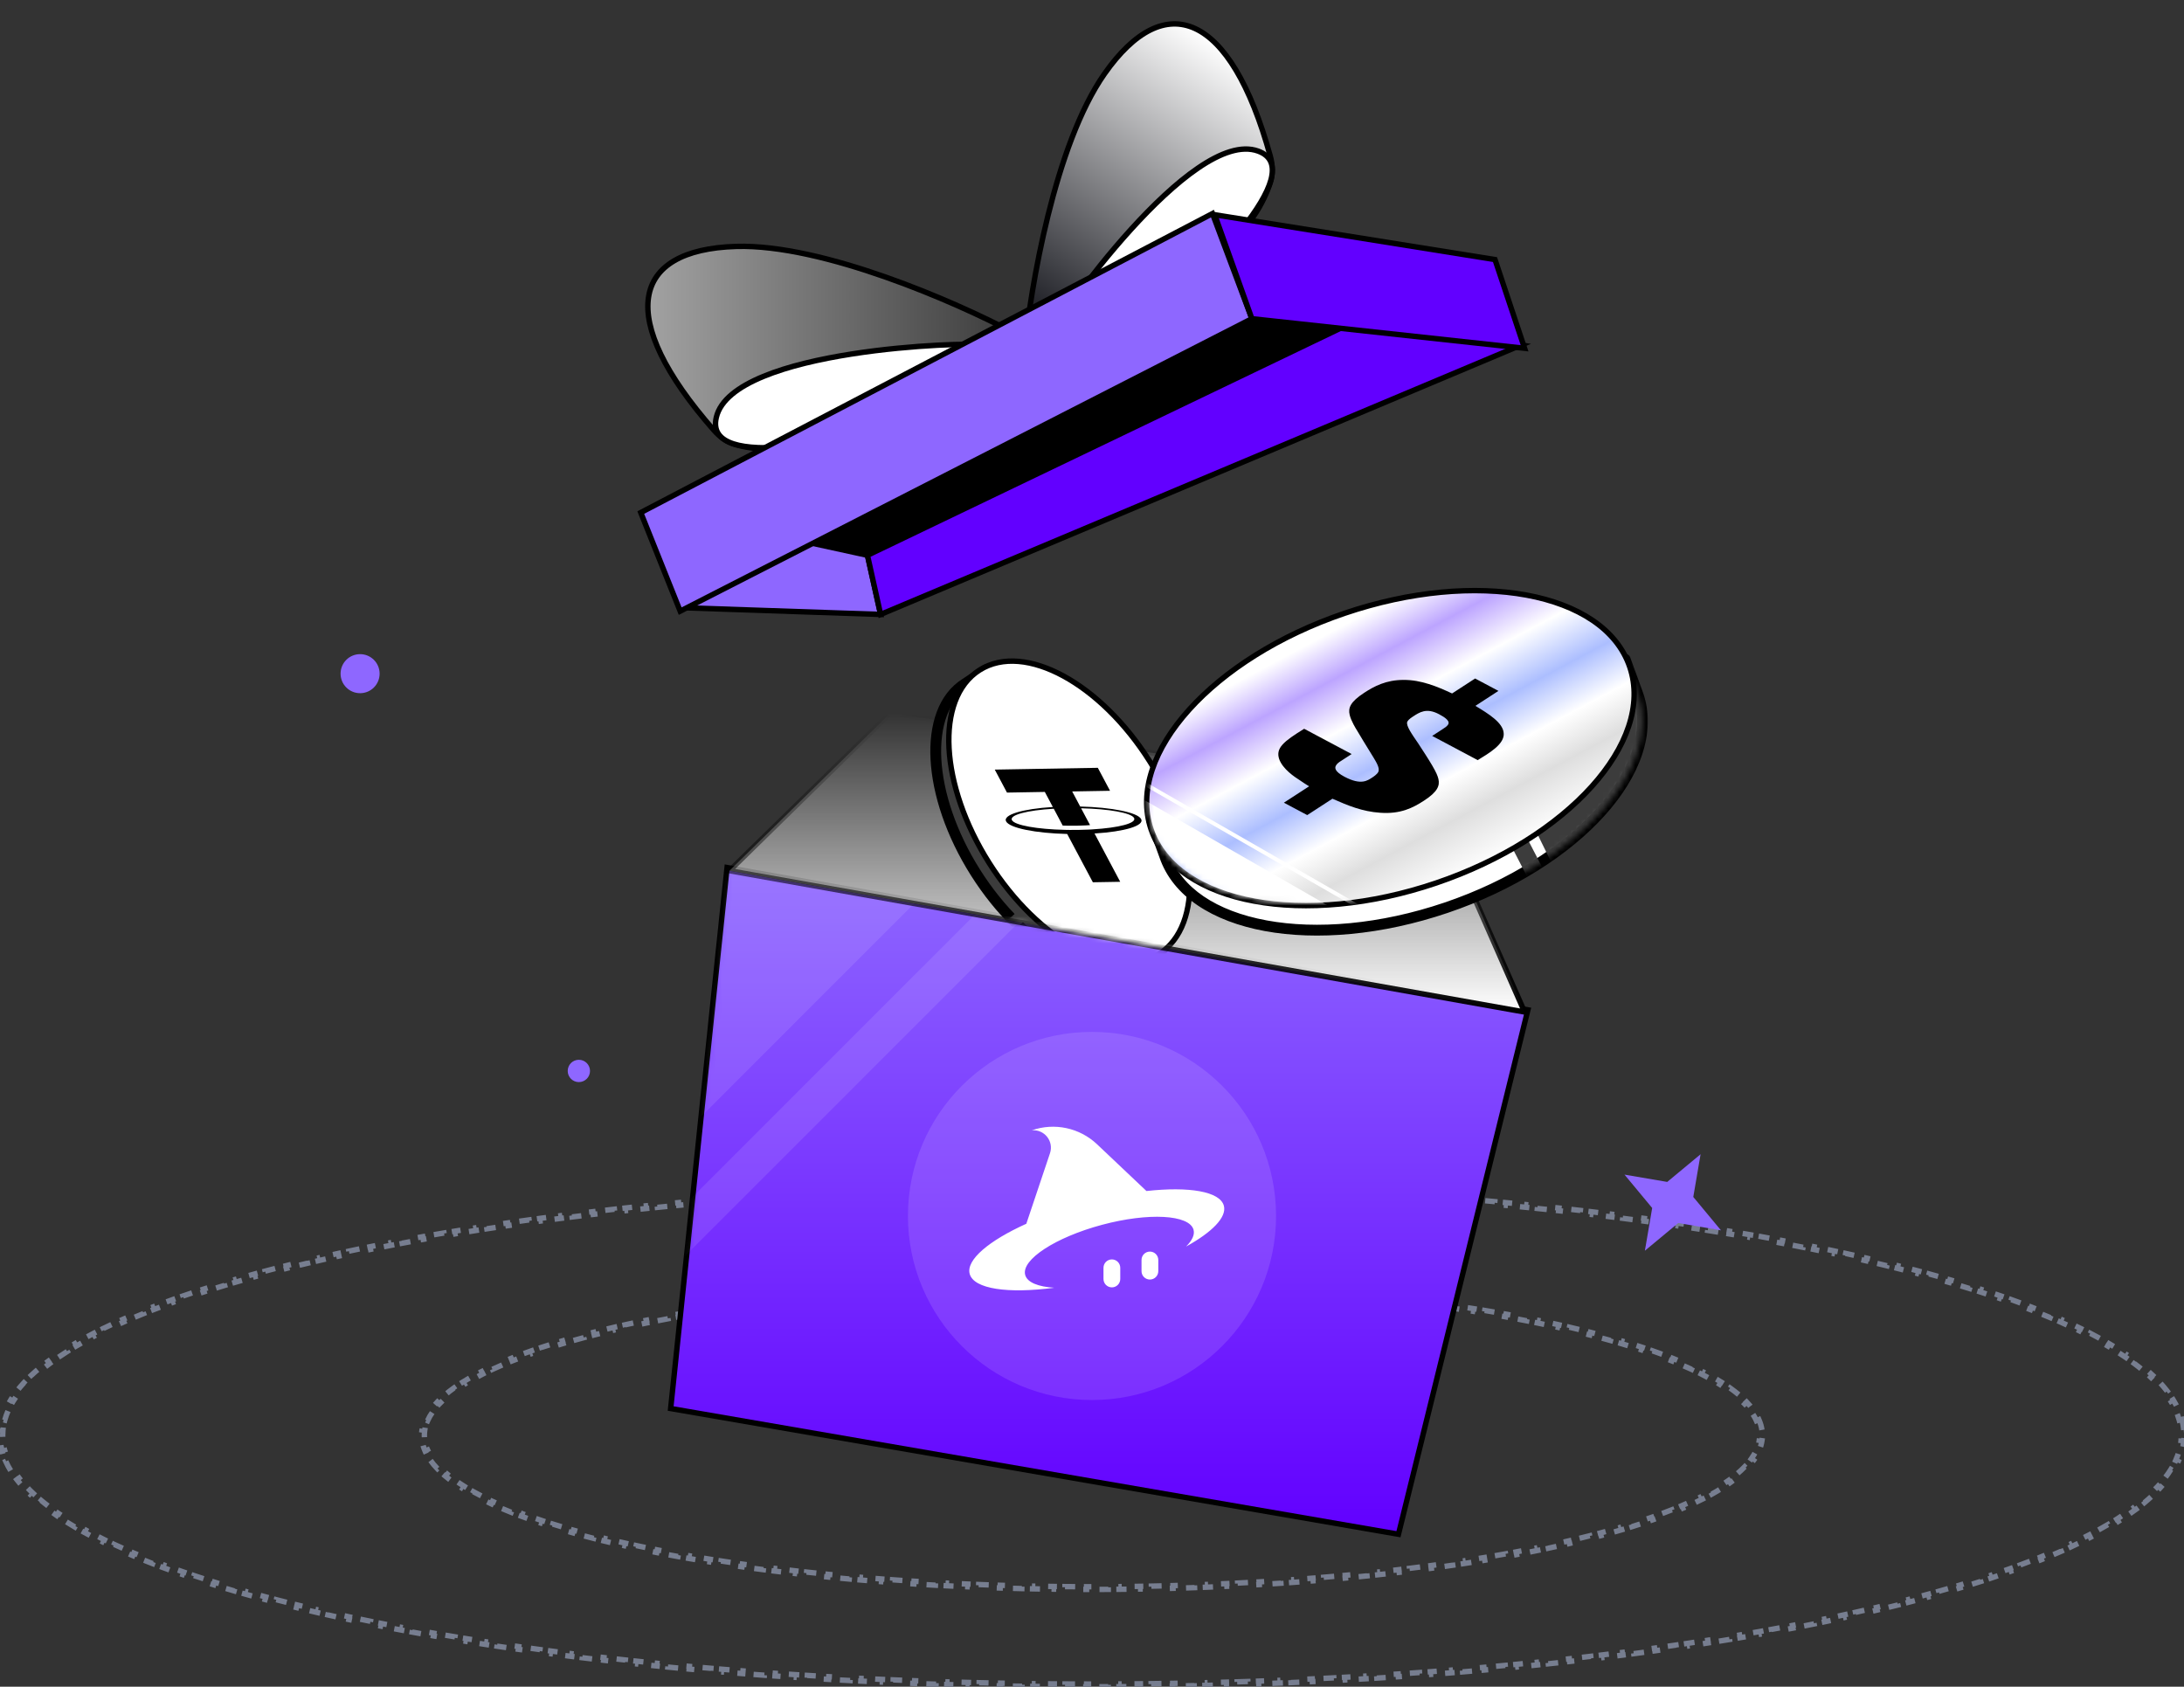 <svg width="404" height="312" viewBox="0 0 404 312" fill="none" xmlns="http://www.w3.org/2000/svg">
<rect x="0" y="0" width="404" height="312" fill="#333333" stroke="none"/>
<path d="M403.602 262.557C403.777 263.204 403.896 263.854 403.955 264.508L403.457 264.553C403.486 264.868 403.5 265.184 403.5 265.5C403.5 265.816 403.486 266.132 403.457 266.447L403.955 266.492C403.895 267.146 403.777 267.796 403.602 268.443L403.119 268.312C402.956 268.916 402.739 269.518 402.47 270.119L402.926 270.323C402.665 270.908 402.356 271.489 402.001 272.067L401.575 271.805C401.251 272.334 400.886 272.86 400.481 273.385L400.876 273.691C400.481 274.203 400.049 274.713 399.581 275.219L399.214 274.88C398.787 275.342 398.329 275.802 397.841 276.26L398.183 276.625C397.715 277.063 397.22 277.499 396.699 277.933L396.379 277.548C395.883 277.961 395.361 278.372 394.815 278.781L395.115 279.181C394.605 279.563 394.075 279.943 393.523 280.32L393.241 279.908C392.701 280.278 392.142 280.645 391.562 281.011L391.829 281.434C391.29 281.774 390.735 282.112 390.163 282.448L389.91 282.017C389.345 282.349 388.764 282.68 388.166 283.008L388.407 283.446C387.844 283.755 387.268 284.063 386.677 284.369L386.447 283.925C385.868 284.225 385.275 284.523 384.668 284.82L384.888 285.269C384.303 285.556 383.706 285.84 383.096 286.123L382.885 285.67C382.299 285.942 381.7 286.214 381.091 286.483L381.293 286.94C380.685 287.209 380.066 287.477 379.436 287.742L379.241 287.282C378.652 287.531 378.052 287.778 377.443 288.024L377.63 288.488C377.019 288.735 376.398 288.98 375.767 289.225L375.587 288.758C374.976 288.995 374.357 289.23 373.729 289.463L373.904 289.932C373.295 290.158 372.678 290.383 372.053 290.607L371.884 290.137C371.261 290.36 370.63 290.582 369.99 290.802L370.153 291.275C369.536 291.488 368.912 291.7 368.28 291.91L368.122 291.436C367.505 291.641 366.88 291.846 366.248 292.049L366.401 292.525C365.768 292.729 365.128 292.931 364.481 293.133L364.332 292.655C363.71 292.849 363.081 293.041 362.446 293.232L362.591 293.711C361.965 293.9 361.333 294.087 360.696 294.273L360.556 293.793C359.919 293.979 359.277 294.163 358.628 294.347L358.765 294.828C358.132 295.007 357.494 295.185 356.85 295.361L356.718 294.879C356.09 295.051 355.457 295.223 354.819 295.393L354.947 295.876C354.308 296.047 353.663 296.216 353.013 296.384L352.887 295.9C352.245 296.067 351.598 296.232 350.946 296.396L351.068 296.881C350.437 297.039 349.802 297.197 349.162 297.354L349.043 296.868C348.404 297.024 347.761 297.18 347.113 297.334L347.228 297.82C346.579 297.975 345.925 298.128 345.267 298.281L345.154 297.794C344.518 297.941 343.878 298.087 343.234 298.233L343.344 298.72C342.705 298.864 342.061 299.008 341.414 299.15L341.307 298.661C340.66 298.803 340.009 298.944 339.355 299.084L339.459 299.573C338.808 299.713 338.153 299.851 337.494 299.988L337.392 299.499C336.755 299.631 336.114 299.763 335.47 299.894L335.57 300.384C334.925 300.515 334.276 300.645 333.624 300.774L333.527 300.284C332.875 300.413 332.22 300.541 331.561 300.668L331.656 301.159C331.006 301.284 330.353 301.408 329.696 301.532L329.604 301.04C328.962 301.161 328.317 301.281 327.669 301.4L327.759 301.891C327.11 302.01 326.458 302.129 325.803 302.246L325.715 301.754C325.06 301.871 324.402 301.987 323.741 302.102L323.827 302.595C323.177 302.708 322.523 302.82 321.867 302.932L321.783 302.439C321.138 302.549 320.49 302.657 319.839 302.765L319.921 303.259C319.27 303.367 318.616 303.474 317.958 303.58L317.879 303.086C317.222 303.192 316.563 303.298 315.9 303.402L315.978 303.896C315.325 303.999 314.67 304.101 314.011 304.202L313.935 303.708C313.288 303.807 312.639 303.906 311.987 304.004L312.061 304.498C311.408 304.596 310.753 304.693 310.095 304.789L310.022 304.294C309.365 304.39 308.705 304.486 308.043 304.58L308.113 305.075C307.456 305.168 306.797 305.261 306.135 305.353L306.066 304.858C305.418 304.948 304.767 305.037 304.114 305.125L304.181 305.621C303.528 305.709 302.872 305.796 302.214 305.883L302.149 305.388C301.491 305.474 300.832 305.56 300.169 305.645L300.233 306.141C299.571 306.226 298.906 306.31 298.239 306.393L298.177 305.897C297.529 305.978 296.878 306.059 296.225 306.138L296.285 306.634C295.632 306.714 294.976 306.793 294.319 306.871L294.26 306.374C293.603 306.452 292.943 306.529 292.282 306.605L292.339 307.102C291.678 307.178 291.014 307.254 290.348 307.328L290.292 306.832C289.637 306.905 288.979 306.978 288.32 307.05L288.375 307.547C287.721 307.618 287.066 307.688 286.409 307.758L286.357 307.261C285.7 307.33 285.042 307.399 284.381 307.467L284.433 307.965C283.772 308.033 283.109 308.1 282.445 308.166L282.395 307.669C281.732 307.735 281.068 307.801 280.402 307.865L280.45 308.363C279.797 308.426 279.143 308.489 278.487 308.551L278.44 308.053C277.784 308.115 277.127 308.176 276.468 308.236L276.513 308.734C275.854 308.794 275.193 308.854 274.53 308.913L274.486 308.415C273.823 308.473 273.159 308.531 272.493 308.588L272.536 309.086C271.876 309.143 271.215 309.199 270.552 309.254L270.511 308.756C269.856 308.81 269.2 308.864 268.542 308.916L268.582 309.415C267.924 309.468 267.264 309.52 266.603 309.571L266.564 309.073C265.903 309.124 265.241 309.175 264.577 309.224L264.614 309.723C263.95 309.773 263.284 309.822 262.617 309.87L262.581 309.371C261.924 309.419 261.265 309.466 260.605 309.512L260.64 310.01C259.983 310.056 259.324 310.101 258.665 310.146L258.631 309.647C257.972 309.691 257.311 309.734 256.649 309.777L256.682 310.276C256.019 310.319 255.355 310.361 254.69 310.402L254.659 309.903C253.994 309.944 253.328 309.985 252.661 310.025L252.69 310.524C252.034 310.563 251.375 310.601 250.716 310.639L250.688 310.14C250.03 310.177 249.371 310.214 248.711 310.25L248.738 310.749C248.077 310.785 247.415 310.82 246.752 310.855L246.726 310.356C246.063 310.39 245.399 310.424 244.734 310.457L244.759 310.956C244.093 310.989 243.427 311.021 242.758 311.053L242.735 310.554C242.078 310.585 241.421 310.615 240.762 310.644L240.784 311.144C240.125 311.173 239.465 311.202 238.804 311.23L238.783 310.73C238.122 310.758 237.46 310.786 236.797 310.812L236.817 311.312C236.153 311.338 235.489 311.364 234.823 311.389L234.804 310.89C234.139 310.915 233.472 310.939 232.805 310.962L232.822 311.462C232.165 311.485 231.506 311.508 230.846 311.529L230.83 311.03C230.17 311.051 229.51 311.072 228.849 311.093L228.864 311.592C228.203 311.613 227.54 311.632 226.877 311.651L226.863 311.151C226.199 311.17 225.535 311.188 224.87 311.205L224.883 311.705C224.217 311.722 223.551 311.739 222.883 311.755L222.872 311.255C222.213 311.27 221.553 311.285 220.893 311.299L220.903 311.799C220.244 311.813 219.583 311.827 218.921 311.839L218.912 311.339C218.25 311.352 217.588 311.364 216.925 311.375L216.934 311.875C216.27 311.886 215.606 311.896 214.941 311.906L214.933 311.406C214.268 311.416 213.603 311.425 212.936 311.433L212.942 311.933C212.282 311.941 211.62 311.948 210.958 311.955L210.953 311.455C210.293 311.462 209.633 311.468 208.972 311.473L208.976 311.973C208.314 311.978 207.652 311.982 206.988 311.986L206.986 311.486C206.323 311.49 205.659 311.493 204.995 311.495L204.997 311.995C204.332 311.997 203.666 311.999 203 311.999L202.999 311.499C202.666 311.5 202.333 311.5 202 311.5C201.667 311.5 201.333 311.5 201 311.499L201 311.999C200.334 311.999 199.668 311.997 199.003 311.995L199.005 311.495C198.341 311.493 197.677 311.49 197.014 311.486L197.011 311.986C196.348 311.982 195.686 311.978 195.024 311.973L195.028 311.473C194.367 311.468 193.707 311.462 193.047 311.455L193.042 311.955C192.38 311.948 191.718 311.941 191.058 311.933L191.064 311.433C190.397 311.425 189.731 311.416 189.067 311.406L189.059 311.906C188.394 311.896 187.73 311.886 187.066 311.875L187.075 311.375C186.412 311.364 185.75 311.352 185.088 311.339L185.079 311.839C184.417 311.827 183.756 311.813 183.097 311.799L183.107 311.299C182.447 311.285 181.787 311.27 181.128 311.255L181.117 311.755C180.449 311.739 179.782 311.722 179.117 311.705L179.13 311.205C178.465 311.188 177.801 311.17 177.137 311.151L177.123 311.651C176.46 311.632 175.797 311.613 175.136 311.592L175.151 311.093C174.49 311.072 173.829 311.051 173.17 311.03L173.154 311.529C172.494 311.508 171.835 311.485 171.177 311.462L171.195 310.962C170.528 310.939 169.861 310.915 169.196 310.89L169.177 311.389C168.511 311.364 167.847 311.338 167.183 311.312L167.203 310.812C166.54 310.786 165.878 310.758 165.217 310.73L165.196 311.23C164.535 311.202 163.875 311.173 163.216 311.144L163.238 310.644C162.579 310.615 161.922 310.585 161.265 310.554L161.241 311.053C160.573 311.021 159.907 310.989 159.241 310.956L159.266 310.457C158.6 310.424 157.937 310.39 157.274 310.356L157.248 310.855C156.585 310.82 155.923 310.785 155.262 310.749L155.289 310.25C154.629 310.214 153.97 310.177 153.312 310.14L153.284 310.639C152.624 310.601 151.966 310.563 151.309 310.524L151.339 310.025C150.672 309.985 150.006 309.944 149.341 309.903L149.31 310.402C148.645 310.361 147.981 310.319 147.318 310.276L147.351 309.777C146.689 309.734 146.028 309.691 145.369 309.647L145.335 310.146C144.675 310.101 144.017 310.056 143.36 310.01L143.395 309.512C142.735 309.466 142.076 309.419 141.419 309.371L141.383 309.87C140.716 309.822 140.05 309.773 139.385 309.723L139.423 309.224C138.759 309.174 138.097 309.124 137.436 309.073L137.397 309.571C136.736 309.52 136.076 309.468 135.418 309.415L135.458 308.916C134.8 308.864 134.144 308.81 133.489 308.756L133.448 309.254C132.785 309.199 132.124 309.143 131.464 309.086L131.507 308.588C130.841 308.531 130.177 308.473 129.514 308.415L129.47 308.913C128.807 308.854 128.146 308.794 127.487 308.734L127.532 308.236C126.873 308.176 126.216 308.115 125.56 308.053L125.513 308.551C124.857 308.489 124.203 308.426 123.55 308.363L123.598 307.865C122.932 307.801 122.268 307.735 121.605 307.669L121.555 308.166C120.891 308.1 120.228 308.033 119.567 307.965L119.619 307.467C118.958 307.399 118.3 307.33 117.643 307.261L117.591 307.758C116.934 307.688 116.279 307.618 115.625 307.547L115.68 307.05C115.02 306.978 114.363 306.905 113.708 306.832L113.652 307.328C112.986 307.254 112.322 307.178 111.66 307.102L111.718 306.605C111.056 306.529 110.397 306.452 109.74 306.374L109.681 306.871C109.023 306.793 108.368 306.714 107.714 306.634L107.775 306.138C107.122 306.059 106.471 305.978 105.822 305.897L105.76 306.393C105.094 306.31 104.429 306.226 103.767 306.141L103.83 305.645C103.168 305.56 102.508 305.474 101.851 305.387L101.786 305.883C101.128 305.796 100.472 305.709 99.819 305.621L99.885 305.125C99.233 305.037 98.582 304.948 97.934 304.858L97.865 305.353C97.203 305.261 96.544 305.168 95.887 305.075L95.957 304.58C95.295 304.486 94.635 304.39 93.978 304.294L93.905 304.789C93.247 304.693 92.592 304.596 91.939 304.498L92.013 304.004C91.361 303.906 90.712 303.807 90.065 303.708L89.989 304.202C89.33 304.101 88.674 303.999 88.022 303.896L88.099 303.402C87.437 303.298 86.778 303.192 86.121 303.086L86.041 303.58C85.384 303.474 84.73 303.367 84.079 303.259L84.16 302.765C83.51 302.657 82.862 302.549 82.217 302.439L82.133 302.932C81.477 302.82 80.823 302.708 80.173 302.595L80.259 302.102C79.598 301.987 78.94 301.871 78.285 301.754L78.197 302.246C77.542 302.129 76.889 302.01 76.24 301.891L76.331 301.4C75.683 301.281 75.038 301.161 74.396 301.04L74.303 301.532C73.647 301.408 72.994 301.284 72.344 301.159L72.439 300.668C71.78 300.541 71.125 300.413 70.473 300.284L70.376 300.774C69.724 300.645 69.075 300.515 68.43 300.384L68.53 299.894C67.885 299.763 67.245 299.631 66.608 299.499L66.506 299.988C65.847 299.851 65.192 299.713 64.54 299.573L64.645 299.084C63.99 298.944 63.34 298.803 62.693 298.661L62.586 299.15C61.939 299.008 61.295 298.864 60.656 298.72L60.766 298.233C60.122 298.087 59.482 297.941 58.846 297.794L58.733 298.281C58.075 298.128 57.421 297.975 56.772 297.82L56.887 297.334C56.239 297.18 55.596 297.024 54.957 296.868L54.838 297.354C54.198 297.197 53.562 297.039 52.932 296.881L53.054 296.396C52.402 296.232 51.755 296.067 51.113 295.9L50.987 296.384C50.337 296.216 49.692 296.047 49.053 295.876L49.181 295.393C48.543 295.223 47.91 295.051 47.282 294.879L47.15 295.361C46.506 295.185 45.868 295.007 45.235 294.828L45.371 294.347C44.723 294.163 44.081 293.979 43.444 293.793L43.304 294.273C42.666 294.087 42.035 293.9 41.409 293.711L41.553 293.232C40.919 293.041 40.29 292.849 39.668 292.655L39.519 293.133C38.872 292.931 38.232 292.729 37.599 292.525L37.752 292.049C37.12 291.846 36.495 291.641 35.878 291.436L35.72 291.91C35.088 291.7 34.464 291.488 33.846 291.275L34.01 290.802C33.37 290.582 32.739 290.36 32.115 290.137L31.947 290.607C31.322 290.383 30.705 290.158 30.096 289.932L30.27 289.463C29.642 289.23 29.023 288.995 28.413 288.758L28.233 289.225C27.602 288.98 26.981 288.735 26.37 288.488L26.557 288.024C25.948 287.778 25.348 287.531 24.759 287.282L24.564 287.742C23.934 287.477 23.315 287.209 22.707 286.94L22.909 286.483C22.299 286.213 21.701 285.942 21.114 285.67L20.904 286.123C20.294 285.84 19.697 285.556 19.112 285.269L19.331 284.82C18.725 284.523 18.132 284.225 17.553 283.925L17.323 284.369C16.732 284.063 16.156 283.755 15.593 283.446L15.834 283.008C15.236 282.679 14.655 282.349 14.09 282.017L13.837 282.448C13.265 282.112 12.709 281.774 12.171 281.434L12.438 281.011C11.858 280.645 11.299 280.277 10.759 279.908L10.476 280.32C9.925 279.943 9.395 279.563 8.885 279.181L9.185 278.781C8.638 278.372 8.117 277.961 7.621 277.548L7.301 277.933C6.78 277.499 6.285 277.063 5.817 276.624L6.159 276.26C5.671 275.802 5.213 275.342 4.786 274.88L4.419 275.219C3.951 274.713 3.519 274.203 3.124 273.691L3.519 273.385C3.114 272.86 2.749 272.333 2.425 271.805L1.999 272.067C1.644 271.489 1.335 270.908 1.073 270.323L1.53 270.119C1.261 269.518 1.044 268.916 0.881 268.312L0.398 268.443C0.223 267.796 0.104 267.146 0.045 266.492L0.543 266.447C0.514 266.132 0.5 265.816 0.5 265.5C0.5 265.184 0.514 264.868 0.543 264.553L0.045 264.508C0.105 263.854 0.223 263.204 0.398 262.557L0.881 262.688C1.044 262.084 1.261 261.482 1.53 260.881L1.074 260.677C1.335 260.092 1.644 259.511 1.999 258.933L2.425 259.195C2.749 258.666 3.114 258.14 3.519 257.615L3.124 257.309C3.519 256.797 3.951 256.287 4.419 255.781L4.786 256.12C5.213 255.658 5.671 255.198 6.159 254.74L5.817 254.375C6.285 253.937 6.78 253.501 7.301 253.067L7.621 253.452C8.117 253.039 8.639 252.628 9.185 252.219L8.885 251.819C9.395 251.437 9.925 251.057 10.476 250.68L10.759 251.092C11.299 250.723 11.858 250.355 12.438 249.989L12.171 249.566C12.71 249.226 13.265 248.888 13.837 248.552L14.09 248.983C14.655 248.651 15.236 248.32 15.834 247.992L15.593 247.554C16.156 247.245 16.732 246.937 17.323 246.631L17.553 247.075C18.132 246.775 18.725 246.477 19.332 246.18L19.112 245.731C19.697 245.444 20.294 245.16 20.904 244.877L21.115 245.33C21.701 245.058 22.3 244.786 22.909 244.517L22.707 244.06C23.315 243.791 23.934 243.523 24.564 243.258L24.759 243.718C25.348 243.469 25.948 243.222 26.557 242.976L26.37 242.512C26.981 242.265 27.602 242.02 28.233 241.775L28.413 242.242C29.023 242.005 29.643 241.77 30.27 241.537L30.096 241.068C30.705 240.842 31.322 240.617 31.947 240.393L32.116 240.863C32.739 240.64 33.37 240.418 34.01 240.198L33.847 239.725C34.464 239.512 35.088 239.3 35.72 239.09L35.878 239.564C36.495 239.359 37.12 239.154 37.752 238.951L37.599 238.475C38.232 238.271 38.872 238.069 39.519 237.867L39.668 238.345C40.29 238.151 40.919 237.959 41.554 237.768L41.409 237.289C42.035 237.1 42.667 236.913 43.304 236.727L43.444 237.207C44.081 237.021 44.723 236.837 45.371 236.653L45.235 236.172C45.868 235.993 46.506 235.815 47.15 235.639L47.282 236.121C47.91 235.949 48.543 235.777 49.181 235.607L49.053 235.124C49.692 234.953 50.337 234.784 50.987 234.616L51.113 235.1C51.755 234.933 52.402 234.768 53.054 234.604L52.932 234.119C53.563 233.961 54.198 233.803 54.838 233.646L54.957 234.132C55.596 233.976 56.239 233.82 56.887 233.666L56.772 233.18C57.421 233.025 58.075 232.872 58.733 232.719L58.846 233.206C59.482 233.059 60.122 232.913 60.766 232.767L60.656 232.28C61.295 232.136 61.939 231.992 62.586 231.85L62.693 232.339C63.34 232.197 63.99 232.056 64.645 231.916L64.541 231.427C65.192 231.287 65.847 231.149 66.506 231.012L66.608 231.501C67.245 231.369 67.886 231.237 68.53 231.106L68.43 230.616C69.075 230.485 69.724 230.355 70.376 230.226L70.474 230.716C71.125 230.587 71.78 230.459 72.439 230.332L72.344 229.841C72.994 229.716 73.647 229.592 74.304 229.468L74.396 229.96C75.038 229.839 75.683 229.719 76.331 229.6L76.241 229.109C76.89 228.99 77.542 228.871 78.197 228.754L78.285 229.246C78.94 229.129 79.598 229.013 80.259 228.898L80.173 228.405C80.823 228.292 81.477 228.18 82.133 228.068L82.217 228.561C82.862 228.451 83.51 228.343 84.16 228.235L84.079 227.741C84.73 227.633 85.384 227.526 86.042 227.42L86.121 227.914C86.778 227.808 87.437 227.702 88.1 227.598L88.022 227.104C88.675 227.001 89.33 226.899 89.989 226.798L90.065 227.292C90.712 227.193 91.361 227.094 92.013 226.996L91.939 226.502C92.592 226.404 93.247 226.307 93.905 226.211L93.978 226.706C94.635 226.61 95.295 226.514 95.957 226.42L95.887 225.925C96.544 225.832 97.204 225.739 97.865 225.647L97.934 226.142C98.582 226.052 99.233 225.963 99.886 225.875L99.819 225.379C100.472 225.291 101.128 225.204 101.786 225.117L101.851 225.612C102.509 225.526 103.168 225.44 103.831 225.355L103.767 224.859C104.429 224.774 105.094 224.69 105.761 224.607L105.823 225.103C106.471 225.022 107.122 224.941 107.775 224.862L107.715 224.366C108.368 224.286 109.024 224.207 109.681 224.129L109.74 224.626C110.397 224.548 111.057 224.471 111.718 224.395L111.661 223.898C112.322 223.822 112.986 223.746 113.652 223.672L113.708 224.168C114.363 224.095 115.021 224.022 115.68 223.95L115.625 223.453C116.279 223.382 116.934 223.312 117.591 223.242L117.643 223.739C118.3 223.67 118.958 223.601 119.619 223.533L119.567 223.035C120.228 222.967 120.891 222.9 121.555 222.834L121.605 223.331C122.268 223.265 122.932 223.199 123.598 223.135L123.55 222.637C124.203 222.574 124.857 222.511 125.513 222.449L125.56 222.947C126.216 222.885 126.873 222.824 127.532 222.764L127.487 222.266C128.146 222.206 128.807 222.146 129.47 222.087L129.514 222.585C130.177 222.527 130.841 222.469 131.507 222.412L131.464 221.914C132.124 221.857 132.785 221.801 133.448 221.746L133.489 222.244C134.144 222.19 134.8 222.136 135.458 222.084L135.418 221.585C136.076 221.532 136.736 221.48 137.397 221.429L137.436 221.927C138.097 221.876 138.759 221.825 139.423 221.776L139.386 221.277C140.05 221.227 140.716 221.178 141.383 221.13L141.419 221.629C142.076 221.581 142.735 221.534 143.395 221.488L143.36 220.99C144.017 220.944 144.676 220.899 145.335 220.854L145.369 221.353C146.028 221.309 146.689 221.266 147.351 221.223L147.318 220.724C147.981 220.681 148.645 220.639 149.31 220.598L149.341 221.097C150.006 221.056 150.672 221.015 151.339 220.975L151.31 220.476C151.966 220.437 152.625 220.399 153.284 220.361L153.312 220.86C153.97 220.823 154.629 220.786 155.289 220.75L155.262 220.251C155.923 220.215 156.585 220.18 157.248 220.145L157.274 220.644C157.937 220.61 158.601 220.576 159.266 220.543L159.241 220.044C159.907 220.011 160.573 219.979 161.241 219.947L161.265 220.446C161.922 220.415 162.579 220.385 163.238 220.356L163.216 219.856C163.875 219.827 164.535 219.798 165.196 219.77L165.217 220.27C165.878 220.242 166.54 220.214 167.203 220.188L167.183 219.688C167.847 219.662 168.511 219.636 169.177 219.611L169.196 220.11C169.861 220.085 170.528 220.061 171.195 220.038L171.178 219.538C171.835 219.515 172.494 219.492 173.154 219.471L173.17 219.97C173.83 219.949 174.49 219.928 175.151 219.907L175.136 219.408C175.797 219.387 176.46 219.368 177.123 219.349L177.137 219.849C177.801 219.83 178.465 219.812 179.13 219.795L179.117 219.295C179.783 219.278 180.449 219.261 181.117 219.245L181.128 219.745C181.787 219.73 182.447 219.715 183.107 219.701L183.097 219.201C183.756 219.187 184.417 219.173 185.079 219.161L185.088 219.661C185.75 219.648 186.412 219.636 187.075 219.625L187.066 219.125C187.73 219.114 188.394 219.104 189.059 219.094L189.067 219.594C189.732 219.584 190.397 219.575 191.064 219.567L191.058 219.067C191.718 219.059 192.38 219.052 193.042 219.045L193.047 219.545C193.707 219.538 194.367 219.532 195.028 219.527L195.024 219.027C195.686 219.022 196.348 219.018 197.012 219.014L197.014 219.514C197.677 219.51 198.341 219.507 199.005 219.505L199.003 219.005C199.668 219.003 200.334 219.001 201 219.001L201.001 219.501C201.334 219.5 201.667 219.5 202 219.5C202.333 219.5 202.667 219.5 203 219.501L203 219.001C203.666 219.001 204.332 219.003 204.997 219.005L204.995 219.505C205.659 219.507 206.323 219.51 206.986 219.514L206.989 219.014C207.652 219.018 208.314 219.022 208.976 219.027L208.972 219.527C209.633 219.532 210.293 219.538 210.953 219.545L210.958 219.045C211.62 219.052 212.282 219.059 212.942 219.067L212.936 219.567C213.603 219.575 214.269 219.584 214.933 219.594L214.941 219.094C215.606 219.104 216.27 219.114 216.934 219.125L216.925 219.625C217.588 219.636 218.25 219.648 218.912 219.661L218.921 219.161C219.583 219.173 220.244 219.187 220.904 219.201L220.893 219.701C221.553 219.715 222.213 219.73 222.872 219.745L222.883 219.245C223.551 219.261 224.218 219.278 224.883 219.295L224.87 219.795C225.535 219.812 226.199 219.83 226.863 219.849L226.877 219.349C227.54 219.368 228.203 219.387 228.864 219.408L228.849 219.907C229.51 219.928 230.171 219.949 230.83 219.97L230.846 219.471C231.506 219.492 232.165 219.515 232.823 219.538L232.805 220.038C233.472 220.061 234.139 220.085 234.804 220.11L234.823 219.611C235.489 219.636 236.153 219.662 236.817 219.688L236.797 220.188C237.46 220.214 238.122 220.242 238.783 220.27L238.804 219.77C239.465 219.798 240.125 219.827 240.784 219.856L240.762 220.356C241.421 220.385 242.078 220.415 242.735 220.446L242.759 219.947C243.427 219.979 244.093 220.011 244.759 220.044L244.734 220.543C245.4 220.576 246.063 220.61 246.726 220.644L246.752 220.145C247.415 220.18 248.077 220.215 248.738 220.251L248.711 220.75C249.371 220.786 250.03 220.823 250.688 220.86L250.716 220.361C251.376 220.399 252.034 220.437 252.691 220.476L252.661 220.975C253.328 221.015 253.994 221.056 254.659 221.097L254.69 220.598C255.355 220.639 256.019 220.681 256.682 220.724L256.649 221.223C257.311 221.266 257.972 221.309 258.631 221.353L258.665 220.854C259.325 220.899 259.983 220.944 260.64 220.99L260.605 221.488C261.265 221.534 261.924 221.581 262.581 221.629L262.617 221.13C263.284 221.178 263.95 221.227 264.615 221.277L264.577 221.776C265.241 221.826 265.903 221.876 266.564 221.927L266.603 221.429C267.264 221.48 267.924 221.532 268.582 221.585L268.542 222.084C269.2 222.136 269.856 222.19 270.511 222.244L270.552 221.746C271.215 221.801 271.876 221.857 272.536 221.914L272.493 222.412C273.159 222.469 273.823 222.527 274.486 222.585L274.53 222.087C275.193 222.146 275.854 222.206 276.513 222.266L276.468 222.764C277.127 222.824 277.784 222.885 278.44 222.947L278.487 222.449C279.143 222.511 279.797 222.574 280.45 222.637L280.402 223.135C281.068 223.199 281.732 223.265 282.395 223.331L282.445 222.834C283.109 222.9 283.772 222.967 284.433 223.035L284.382 223.533C285.042 223.601 285.7 223.67 286.357 223.739L286.409 223.242C287.066 223.312 287.721 223.382 288.375 223.453L288.32 223.95C288.98 224.022 289.637 224.095 290.292 224.168L290.348 223.672C291.014 223.746 291.678 223.822 292.34 223.898L292.282 224.395C292.944 224.471 293.603 224.548 294.26 224.626L294.319 224.129C294.977 224.207 295.632 224.286 296.286 224.366L296.225 224.862C296.878 224.941 297.529 225.022 298.178 225.103L298.24 224.607C298.906 224.69 299.571 224.774 300.233 224.859L300.17 225.355C300.832 225.44 301.492 225.526 302.149 225.613L302.214 225.117C302.872 225.204 303.528 225.291 304.182 225.379L304.115 225.875C304.767 225.963 305.418 226.052 306.066 226.142L306.135 225.647C306.797 225.739 307.456 225.832 308.113 225.925L308.043 226.42C308.705 226.514 309.365 226.61 310.023 226.706L310.095 226.211C310.753 226.307 311.408 226.404 312.061 226.502L311.987 226.996C312.639 227.094 313.289 227.193 313.935 227.292L314.011 226.798C314.67 226.899 315.326 227.001 315.978 227.104L315.901 227.598C316.563 227.702 317.222 227.808 317.879 227.914L317.959 227.42C318.616 227.526 319.27 227.633 319.921 227.741L319.84 228.235C320.49 228.343 321.138 228.451 321.783 228.561L321.867 228.068C322.523 228.18 323.177 228.292 323.827 228.405L323.741 228.898C324.402 229.013 325.06 229.129 325.715 229.246L325.803 228.754C326.458 228.871 327.111 228.99 327.759 229.109L327.669 229.6C328.318 229.719 328.962 229.839 329.604 229.96L329.697 229.468C330.353 229.592 331.006 229.716 331.656 229.841L331.561 230.332C332.22 230.459 332.875 230.587 333.527 230.716L333.624 230.226C334.276 230.355 334.925 230.485 335.57 230.616L335.47 231.106C336.115 231.237 336.755 231.369 337.392 231.501L337.494 231.012C338.153 231.149 338.808 231.287 339.459 231.427L339.355 231.916C340.01 232.056 340.66 232.197 341.307 232.339L341.414 231.85C342.061 231.992 342.705 232.136 343.344 232.28L343.234 232.767C343.878 232.913 344.518 233.059 345.154 233.206L345.267 232.719C345.925 232.872 346.579 233.025 347.228 233.18L347.113 233.666C347.761 233.82 348.405 233.976 349.043 234.132L349.162 233.646C349.802 233.803 350.438 233.961 351.068 234.119L350.946 234.604C351.598 234.768 352.245 234.933 352.887 235.1L353.013 234.616C353.663 234.784 354.308 234.953 354.947 235.124L354.819 235.607C355.457 235.777 356.09 235.949 356.718 236.121L356.85 235.639C357.494 235.815 358.132 235.993 358.765 236.172L358.629 236.653C359.277 236.837 359.919 237.021 360.556 237.207L360.696 236.727C361.333 236.913 361.965 237.1 362.591 237.289L362.446 237.768C363.081 237.959 363.71 238.151 364.332 238.345L364.481 237.867C365.128 238.069 365.768 238.271 366.401 238.475L366.248 238.951C366.88 239.154 367.505 239.359 368.122 239.564L368.28 239.09C368.912 239.3 369.536 239.512 370.154 239.725L369.99 240.198C370.63 240.418 371.261 240.64 371.884 240.863L372.053 240.393C372.678 240.617 373.295 240.842 373.904 241.068L373.73 241.537C374.357 241.77 374.977 242.005 375.587 242.242L375.767 241.775C376.398 242.02 377.019 242.265 377.63 242.512L377.443 242.976C378.052 243.222 378.652 243.469 379.242 243.718L379.436 243.258C380.066 243.523 380.685 243.791 381.293 244.06L381.091 244.517C381.7 244.787 382.299 245.058 382.885 245.33L383.096 244.877C383.706 245.16 384.303 245.444 384.888 245.731L384.669 246.18C385.275 246.477 385.868 246.775 386.447 247.075L386.677 246.631C387.268 246.937 387.844 247.245 388.407 247.554L388.166 247.992C388.764 248.321 389.345 248.651 389.91 248.983L390.163 248.552C390.735 248.888 391.291 249.226 391.829 249.566L391.562 249.989C392.142 250.355 392.702 250.723 393.241 251.092L393.524 250.68C394.075 251.057 394.605 251.437 395.115 251.819L394.815 252.219C395.362 252.628 395.883 253.039 396.379 253.452L396.699 253.067C397.22 253.501 397.715 253.937 398.183 254.376L397.841 254.74C398.329 255.198 398.787 255.658 399.214 256.12L399.581 255.781C400.049 256.287 400.481 256.797 400.876 257.309L400.481 257.615C400.886 258.14 401.251 258.667 401.575 259.195L402.001 258.933C402.356 259.511 402.665 260.092 402.927 260.677L402.47 260.881C402.739 261.482 402.956 262.084 403.119 262.688L403.602 262.557Z" stroke="#777E90" stroke-dasharray="2 2"/>
<path d="M325.361 262.589C325.641 263.222 325.83 263.861 325.926 264.505L325.431 264.579C325.477 264.885 325.5 265.192 325.5 265.5C325.5 265.808 325.477 266.115 325.431 266.421L325.926 266.495C325.83 267.139 325.641 267.778 325.361 268.411L324.904 268.209C324.664 268.753 324.351 269.297 323.965 269.84L324.372 270.13C324.006 270.644 323.581 271.154 323.097 271.659L322.736 271.313C322.311 271.757 321.837 272.199 321.315 272.638L321.637 273.02C321.148 273.432 320.62 273.841 320.054 274.245L319.763 273.838C319.247 274.206 318.698 274.572 318.116 274.934L318.381 275.359C317.837 275.698 317.266 276.034 316.669 276.366L316.425 275.929C315.87 276.239 315.29 276.546 314.688 276.85L314.913 277.296C314.332 277.589 313.731 277.88 313.108 278.168L312.898 277.714C312.309 277.986 311.702 278.256 311.075 278.524L311.272 278.984C310.678 279.237 310.068 279.489 309.442 279.738L309.257 279.273C308.65 279.515 308.028 279.754 307.391 279.991L307.565 280.459C306.954 280.687 306.33 280.912 305.692 281.135L305.527 280.663C304.912 280.878 304.285 281.091 303.645 281.302L303.802 281.777C303.177 281.983 302.54 282.187 301.891 282.389L301.742 281.912C301.122 282.106 300.49 282.297 299.848 282.487L299.99 282.967C299.356 283.155 298.711 283.34 298.057 283.524L297.921 283.043C297.295 283.219 296.659 283.394 296.015 283.566L296.144 284.049C295.504 284.221 294.855 284.39 294.198 284.558L294.074 284.074C293.442 284.235 292.802 284.395 292.154 284.553L292.272 285.039C291.629 285.196 290.978 285.351 290.32 285.505L290.206 285.018C289.568 285.167 288.923 285.314 288.27 285.459L288.379 285.947C287.735 286.091 287.083 286.234 286.425 286.374L286.32 285.885C285.676 286.023 285.025 286.159 284.367 286.294L284.467 286.784C283.823 286.916 283.172 287.047 282.515 287.176L282.418 286.685C281.767 286.813 281.109 286.939 280.446 287.064L280.539 287.556C279.894 287.677 279.245 287.797 278.59 287.915L278.501 287.423C277.847 287.541 277.187 287.658 276.523 287.773L276.608 288.266C275.96 288.378 275.308 288.489 274.65 288.599L274.568 288.106C273.916 288.214 273.259 288.321 272.598 288.427L272.677 288.92C272.021 289.025 271.361 289.129 270.696 289.23L270.62 288.736C269.97 288.836 269.317 288.934 268.658 289.031L268.731 289.525C268.072 289.622 267.408 289.718 266.741 289.812L266.671 289.317C266.019 289.409 265.364 289.499 264.704 289.588L264.771 290.084C264.115 290.172 263.455 290.26 262.792 290.346L262.727 289.85C262.067 289.935 261.404 290.02 260.736 290.102L260.798 290.599C260.145 290.68 259.488 290.759 258.828 290.838L258.769 290.341C258.11 290.419 257.447 290.496 256.781 290.572L256.838 291.069C256.179 291.143 255.516 291.217 254.85 291.289L254.797 290.792C254.141 290.863 253.482 290.933 252.82 291.002L252.871 291.499C252.208 291.568 251.543 291.635 250.874 291.701L250.825 291.203C250.167 291.268 249.507 291.332 248.844 291.394L248.891 291.892C248.232 291.954 247.57 292.014 246.905 292.074L246.86 291.576C246.196 291.635 245.53 291.693 244.86 291.75L244.902 292.248C244.245 292.304 243.584 292.358 242.921 292.412L242.881 291.913C242.221 291.966 241.558 292.018 240.893 292.069L240.931 292.567C240.265 292.618 239.596 292.667 238.925 292.715L238.89 292.216C238.233 292.263 237.573 292.309 236.911 292.354L236.945 292.853C236.283 292.897 235.618 292.941 234.951 292.983L234.92 292.484C234.254 292.526 233.586 292.567 232.916 292.606L232.945 293.105C232.287 293.144 231.626 293.182 230.963 293.218L230.935 292.719C230.273 292.756 229.609 292.791 228.942 292.825L228.968 293.324C228.301 293.358 227.632 293.391 226.961 293.422L226.937 292.923C226.278 292.954 225.618 292.984 224.955 293.012L224.976 293.512C224.313 293.54 223.648 293.568 222.98 293.594L222.961 293.094C222.294 293.12 221.626 293.145 220.956 293.169L220.974 293.668C220.313 293.692 219.651 293.714 218.987 293.735L218.971 293.235C218.308 293.256 217.643 293.276 216.977 293.294L216.991 293.794C216.324 293.812 215.655 293.83 214.985 293.846L214.973 293.346C214.312 293.362 213.649 293.376 212.984 293.39L212.994 293.89C212.331 293.903 211.666 293.915 210.999 293.926L210.991 293.426C210.325 293.437 209.658 293.447 208.989 293.455L208.995 293.955C208.332 293.964 207.667 293.971 207.001 293.977L206.996 293.477C206.333 293.483 205.669 293.488 205.003 293.492L205.006 293.992C204.34 293.995 203.673 293.998 203.004 293.999L203.003 293.499C202.669 293.5 202.335 293.5 202 293.5C201.665 293.5 201.331 293.5 200.997 293.499L200.996 293.999C200.327 293.998 199.66 293.995 198.994 293.992L198.996 293.492C198.331 293.488 197.667 293.483 197.004 293.477L196.999 293.977C196.333 293.971 195.668 293.964 195.005 293.955L195.011 293.455C194.342 293.447 193.675 293.437 193.009 293.426L193.001 293.926C192.334 293.915 191.669 293.903 191.005 293.89L191.016 293.39C190.351 293.376 189.688 293.362 189.027 293.346L189.015 293.846C188.345 293.83 187.676 293.812 187.009 293.794L187.023 293.294C186.357 293.276 185.692 293.256 185.029 293.235L185.013 293.735C184.349 293.714 183.687 293.692 183.026 293.668L183.044 293.169C182.374 293.145 181.705 293.12 181.039 293.094L181.019 293.594C180.352 293.568 179.687 293.54 179.024 293.512L179.045 293.012C178.382 292.984 177.721 292.954 177.062 292.923L177.039 293.422C176.368 293.391 175.699 293.358 175.032 293.324L175.058 292.825C174.391 292.791 173.727 292.756 173.065 292.719L173.037 293.218C172.374 293.182 171.713 293.144 171.055 293.105L171.084 292.606C170.414 292.567 169.746 292.526 169.08 292.484L169.049 292.983C168.382 292.941 167.717 292.897 167.055 292.853L167.089 292.354C166.427 292.309 165.767 292.263 165.11 292.216L165.075 292.715C164.404 292.667 163.735 292.618 163.069 292.567L163.107 292.069C162.442 292.018 161.779 291.966 161.119 291.913L161.079 292.412C160.416 292.358 159.755 292.304 159.098 292.248L159.14 291.75C158.47 291.693 157.804 291.635 157.14 291.576L157.095 292.074C156.43 292.014 155.768 291.954 155.109 291.892L155.156 291.394C154.493 291.332 153.833 291.268 153.175 291.203L153.126 291.701C152.457 291.635 151.792 291.568 151.129 291.499L151.18 291.002C150.518 290.933 149.859 290.863 149.203 290.792L149.15 291.289C148.484 291.217 147.821 291.143 147.162 291.069L147.219 290.572C146.553 290.496 145.89 290.419 145.231 290.341L145.172 290.838C144.512 290.759 143.855 290.68 143.202 290.599L143.264 290.102C142.596 290.02 141.933 289.935 141.273 289.85L141.209 290.346C140.545 290.26 139.885 290.173 139.229 290.084L139.296 289.588C138.636 289.499 137.981 289.409 137.329 289.317L137.259 289.812C136.592 289.718 135.928 289.622 135.269 289.525L135.342 289.031C134.684 288.934 134.03 288.836 133.38 288.736L133.304 289.23C132.639 289.129 131.979 289.025 131.323 288.92L131.402 288.427C130.741 288.321 130.084 288.214 129.432 288.106L129.35 288.599C128.692 288.489 128.04 288.378 127.392 288.266L127.477 287.773C126.813 287.658 126.153 287.541 125.499 287.423L125.41 287.915C124.755 287.797 124.106 287.677 123.461 287.556L123.554 287.064C122.891 286.939 122.233 286.813 121.582 286.685L121.485 287.176C120.828 287.047 120.177 286.916 119.532 286.784L119.633 286.294C118.975 286.159 118.324 286.023 117.68 285.885L117.575 286.374C116.917 286.234 116.265 286.091 115.621 285.947L115.73 285.459C115.077 285.314 114.432 285.167 113.794 285.018L113.68 285.505C113.022 285.351 112.371 285.196 111.728 285.039L111.846 284.553C111.198 284.395 110.558 284.235 109.926 284.074L109.802 284.558C109.145 284.39 108.496 284.221 107.856 284.049L107.985 283.566C107.341 283.394 106.705 283.219 106.079 283.043L105.943 283.524C105.289 283.34 104.644 283.155 104.01 282.967L104.152 282.487C103.51 282.297 102.878 282.106 102.258 281.912L102.109 282.389C101.46 282.187 100.823 281.983 100.198 281.777L100.355 281.302C99.715 281.091 99.088 280.878 98.473 280.663L98.308 281.135C97.67 280.912 97.046 280.687 96.435 280.459L96.609 279.991C95.972 279.754 95.35 279.515 94.743 279.273L94.558 279.738C93.932 279.489 93.322 279.237 92.728 278.984L92.925 278.524C92.298 278.256 91.691 277.986 91.102 277.714L90.892 278.168C90.269 277.88 89.668 277.589 89.087 277.296L89.312 276.85C88.71 276.546 88.13 276.239 87.575 275.929L87.331 276.366C86.734 276.033 86.163 275.698 85.619 275.359L85.884 274.934C85.302 274.572 84.753 274.206 84.237 273.838L83.946 274.245C83.38 273.84 82.852 273.432 82.363 273.02L82.685 272.638C82.163 272.199 81.689 271.757 81.264 271.313L80.903 271.659C80.419 271.154 79.993 270.644 79.628 270.13L80.035 269.84C79.649 269.297 79.336 268.753 79.096 268.209L78.639 268.411C78.359 267.778 78.17 267.139 78.074 266.495L78.569 266.421C78.523 266.115 78.5 265.808 78.5 265.5C78.5 265.192 78.523 264.885 78.569 264.579L78.074 264.505C78.17 263.861 78.359 263.222 78.639 262.589L79.096 262.791C79.336 262.247 79.649 261.703 80.035 261.16L79.628 260.87C79.993 260.356 80.419 259.846 80.903 259.341L81.264 259.687C81.689 259.243 82.163 258.801 82.685 258.362L82.363 257.98C82.852 257.568 83.38 257.159 83.946 256.755L84.237 257.162C84.753 256.794 85.302 256.428 85.884 256.066L85.619 255.641C86.163 255.302 86.734 254.966 87.331 254.634L87.575 255.071C88.13 254.761 88.71 254.454 89.312 254.15L89.087 253.704C89.668 253.411 90.269 253.12 90.892 252.832L91.102 253.286C91.691 253.014 92.298 252.744 92.925 252.476L92.728 252.016C93.322 251.763 93.932 251.511 94.558 251.262L94.743 251.727C95.35 251.485 95.972 251.246 96.609 251.009L96.435 250.541C97.046 250.313 97.67 250.088 98.308 249.865L98.473 250.337C99.088 250.122 99.715 249.909 100.355 249.698L100.198 249.223C100.823 249.017 101.46 248.813 102.109 248.611L102.258 249.088C102.878 248.894 103.51 248.703 104.152 248.513L104.01 248.033C104.644 247.845 105.289 247.66 105.943 247.476L106.079 247.957C106.705 247.781 107.341 247.606 107.985 247.434L107.856 246.951C108.496 246.779 109.145 246.61 109.802 246.442L109.926 246.926C110.558 246.765 111.198 246.605 111.846 246.447L111.728 245.961C112.371 245.804 113.022 245.649 113.68 245.495L113.794 245.982C114.432 245.833 115.077 245.686 115.73 245.541L115.621 245.053C116.265 244.909 116.917 244.766 117.575 244.626L117.68 245.115C118.324 244.977 118.975 244.841 119.633 244.706L119.532 244.216C120.177 244.084 120.828 243.953 121.485 243.824L121.582 244.315C122.233 244.187 122.891 244.061 123.554 243.936L123.461 243.444C124.106 243.323 124.755 243.203 125.41 243.085L125.499 243.577C126.153 243.459 126.813 243.342 127.477 243.227L127.392 242.734C128.04 242.622 128.692 242.511 129.35 242.401L129.432 242.894C130.084 242.786 130.741 242.679 131.402 242.573L131.323 242.08C131.979 241.975 132.639 241.871 133.304 241.77L133.38 242.264C134.03 242.164 134.683 242.066 135.342 241.969L135.269 241.475C135.928 241.378 136.592 241.282 137.259 241.188L137.329 241.683C137.981 241.591 138.636 241.501 139.296 241.412L139.229 240.916C139.885 240.828 140.545 240.74 141.208 240.654L141.273 241.15C141.933 241.065 142.596 240.98 143.264 240.898L143.202 240.401C143.855 240.32 144.512 240.241 145.172 240.162L145.231 240.659C145.89 240.581 146.553 240.504 147.219 240.428L147.162 239.931C147.821 239.857 148.484 239.783 149.15 239.711L149.203 240.208C149.859 240.137 150.518 240.067 151.18 239.998L151.129 239.501C151.792 239.432 152.457 239.365 153.126 239.299L153.175 239.797C153.833 239.732 154.493 239.668 155.156 239.606L155.109 239.108C155.768 239.046 156.43 238.986 157.095 238.926L157.14 239.424C157.804 239.365 158.47 239.307 159.14 239.25L159.098 238.752C159.755 238.696 160.416 238.642 161.079 238.588L161.119 239.087C161.779 239.034 162.442 238.982 163.107 238.931L163.069 238.433C163.735 238.382 164.404 238.333 165.075 238.285L165.11 238.784C165.767 238.737 166.427 238.691 167.089 238.646L167.055 238.147C167.717 238.103 168.382 238.059 169.049 238.017L169.08 238.516C169.746 238.474 170.414 238.433 171.084 238.394L171.055 237.895C171.713 237.856 172.374 237.818 173.037 237.782L173.065 238.281C173.727 238.244 174.391 238.209 175.058 238.175L175.032 237.676C175.699 237.642 176.368 237.609 177.039 237.578L177.063 238.077C177.722 238.046 178.382 238.016 179.045 237.988L179.024 237.488C179.687 237.46 180.352 237.432 181.02 237.406L181.039 237.906C181.706 237.88 182.374 237.855 183.044 237.831L183.026 237.332C183.687 237.308 184.349 237.286 185.013 237.265L185.029 237.765C185.692 237.744 186.357 237.724 187.023 237.706L187.009 237.206C187.676 237.188 188.345 237.17 189.015 237.154L189.027 237.654C189.688 237.638 190.351 237.624 191.016 237.61L191.006 237.11C191.669 237.097 192.334 237.085 193.001 237.074L193.009 237.574C193.675 237.563 194.342 237.553 195.011 237.545L195.005 237.045C195.668 237.036 196.333 237.029 196.999 237.023L197.004 237.523C197.667 237.517 198.331 237.512 198.997 237.508L198.994 237.008C199.66 237.005 200.327 237.002 200.996 237.001L200.997 237.501C201.331 237.5 201.665 237.5 202 237.5C202.335 237.5 202.669 237.5 203.003 237.501L203.004 237.001C203.673 237.002 204.34 237.005 205.006 237.008L205.004 237.508C205.669 237.512 206.333 237.517 206.996 237.523L207.001 237.023C207.667 237.029 208.332 237.036 208.995 237.045L208.989 237.545C209.658 237.553 210.325 237.563 210.991 237.574L210.999 237.074C211.666 237.085 212.331 237.097 212.995 237.11L212.984 237.61C213.649 237.624 214.312 237.638 214.973 237.654L214.985 237.154C215.655 237.17 216.324 237.188 216.991 237.206L216.977 237.706C217.643 237.724 218.308 237.744 218.971 237.765L218.987 237.265C219.651 237.286 220.313 237.308 220.974 237.332L220.956 237.831C221.626 237.855 222.294 237.88 222.961 237.906L222.981 237.406C223.648 237.432 224.313 237.46 224.976 237.488L224.955 237.988C225.618 238.016 226.279 238.046 226.938 238.077L226.961 237.578C227.632 237.609 228.301 237.642 228.968 237.676L228.942 238.175C229.609 238.209 230.273 238.244 230.935 238.281L230.963 237.782C231.626 237.818 232.287 237.856 232.945 237.895L232.916 238.394C233.586 238.433 234.254 238.474 234.92 238.516L234.951 238.017C235.618 238.059 236.283 238.103 236.945 238.147L236.911 238.646C237.573 238.691 238.233 238.737 238.89 238.784L238.925 238.285C239.596 238.333 240.265 238.382 240.931 238.433L240.893 238.931C241.558 238.982 242.221 239.034 242.881 239.087L242.921 238.588C243.584 238.642 244.245 238.696 244.902 238.752L244.86 239.25C245.53 239.307 246.196 239.365 246.86 239.424L246.905 238.926C247.57 238.986 248.232 239.046 248.891 239.108L248.844 239.606C249.507 239.668 250.167 239.732 250.825 239.797L250.874 239.299C251.543 239.365 252.208 239.432 252.871 239.501L252.82 239.998C253.482 240.067 254.141 240.137 254.797 240.208L254.85 239.711C255.516 239.783 256.179 239.857 256.838 239.931L256.781 240.428C257.447 240.504 258.11 240.581 258.769 240.659L258.828 240.162C259.488 240.241 260.145 240.32 260.798 240.401L260.736 240.898C261.404 240.98 262.067 241.065 262.727 241.15L262.791 240.654C263.455 240.74 264.115 240.827 264.771 240.916L264.704 241.412C265.364 241.501 266.019 241.591 266.671 241.683L266.741 241.188C267.408 241.282 268.072 241.378 268.731 241.475L268.658 241.969C269.316 242.066 269.97 242.164 270.62 242.264L270.696 241.77C271.361 241.871 272.021 241.975 272.677 242.08L272.598 242.573C273.259 242.679 273.916 242.786 274.568 242.894L274.65 242.401C275.308 242.511 275.96 242.622 276.608 242.734L276.523 243.227C277.187 243.342 277.847 243.459 278.501 243.577L278.59 243.085C279.245 243.203 279.894 243.323 280.539 243.444L280.446 243.936C281.109 244.061 281.767 244.187 282.418 244.315L282.515 243.824C283.172 243.953 283.823 244.084 284.468 244.216L284.367 244.706C285.025 244.841 285.676 244.977 286.32 245.115L286.425 244.626C287.083 244.766 287.735 244.909 288.379 245.053L288.27 245.541C288.923 245.686 289.568 245.833 290.206 245.982L290.32 245.495C290.978 245.649 291.629 245.804 292.272 245.961L292.154 246.447C292.802 246.605 293.442 246.765 294.074 246.926L294.198 246.442C294.855 246.61 295.504 246.779 296.144 246.951L296.015 247.434C296.659 247.606 297.295 247.781 297.921 247.957L298.057 247.476C298.711 247.66 299.356 247.845 299.99 248.033L299.848 248.513C300.49 248.703 301.122 248.894 301.742 249.088L301.891 248.611C302.54 248.813 303.177 249.017 303.802 249.223L303.645 249.698C304.285 249.909 304.912 250.122 305.527 250.337L305.692 249.865C306.33 250.088 306.954 250.313 307.565 250.541L307.391 251.009C308.028 251.246 308.65 251.485 309.257 251.727L309.442 251.262C310.068 251.511 310.678 251.763 311.272 252.016L311.075 252.476C311.702 252.744 312.31 253.014 312.898 253.286L313.108 252.832C313.731 253.12 314.332 253.411 314.913 253.704L314.688 254.15C315.29 254.454 315.87 254.761 316.425 255.071L316.669 254.634C317.266 254.967 317.837 255.302 318.381 255.641L318.116 256.066C318.698 256.428 319.247 256.794 319.763 257.162L320.054 256.755C320.62 257.16 321.148 257.568 321.637 257.98L321.315 258.362C321.837 258.801 322.311 259.243 322.736 259.687L323.097 259.341C323.581 259.846 324.007 260.356 324.372 260.87L323.965 261.16C324.351 261.703 324.664 262.247 324.904 262.791L325.361 262.589Z" stroke="#777E90" stroke-dasharray="2 2"/>
<path d="M282.504 187.313L282.632 186.794L282.106 186.701L135.026 160.567L134.497 160.473L134.441 161.007L124.109 260.073L124.06 260.538L124.521 260.618L258.23 283.713L258.689 283.792L258.801 283.34L282.504 187.313Z" fill="url(#paint0_linear_9593_5927)" stroke="black"/>
<mask id="mask0_9593_5927" style="mask-type:alpha" maskUnits="userSpaceOnUse" x="124" y="161" width="159" height="123">
<path d="M282.018 187.193L134.938 161.059L124.606 260.125L258.315 283.22L282.018 187.193Z" fill="url(#paint1_linear_9593_5927)"/>
</mask>
<g mask="url(#mask0_9593_5927)">
<rect x="137.51" y="87" width="79" height="128" transform="rotate(45 137.51 87)" fill="white" fill-opacity="0.1"/>
<rect x="211.734" y="137.776" width="6.744" height="159.43" transform="rotate(45 211.734 137.776)" fill="white" fill-opacity="0.1"/>
</g>
<circle cx="202" cy="224.92" r="34.048" fill="white" fill-opacity="0.12"/>
<path fill-rule="evenodd" clip-rule="evenodd" d="M202.931 211.656C199.706 208.604 195.046 207.611 190.857 209.083C193.184 208.852 194.974 211.099 194.23 213.315L189.851 226.362C182.954 229.472 178.68 233.039 179.375 235.633C180.128 238.445 186.509 239.328 195.019 238.199C192.035 238.015 190.011 237.211 189.64 235.827C188.886 233.013 195.247 228.863 203.848 226.559C212.449 224.254 220.033 224.667 220.787 227.481C221.035 228.407 220.513 229.478 219.395 230.579C224.2 227.935 226.962 225.159 226.393 223.035C225.679 220.371 219.915 219.439 212.074 220.308L202.931 211.656ZM211.16 233.061C211.16 232.204 211.854 231.51 212.711 231.51C213.568 231.51 214.263 232.204 214.263 233.061V235.13C214.263 235.987 213.568 236.681 212.711 236.681C211.854 236.681 211.16 235.987 211.16 235.13V233.061ZM205.677 232.958C204.82 232.958 204.125 233.652 204.125 234.509V236.578C204.125 237.435 204.82 238.129 205.677 238.129C206.534 238.129 207.228 237.435 207.228 236.578V234.509C207.228 233.652 206.534 232.958 205.677 232.958Z" fill="white"/>
<path d="M164.719 131.886L134.938 161.059L282.018 187.193L264.393 147.08L164.719 131.886Z" fill="url(#paint2_linear_9593_5927)"/>
<path d="M164.719 131.886L134.938 161.059L282.018 187.193L264.393 147.08L164.719 131.886Z" stroke="url(#paint3_linear_9593_5927)"/>
<mask id="mask1_9593_5927" style="mask-type:alpha" maskUnits="userSpaceOnUse" x="134" y="110" width="149" height="78">
<path d="M182.912 110.913L134.938 161.059L282.018 187.193L249.976 117.619L182.912 110.913Z" fill="white"/>
</mask>
<g mask="url(#mask1_9593_5927)">
<mask id="path-12-outside-1_9593_5927" maskUnits="userSpaceOnUse" x="167.034" y="116.855" width="50.734" height="69.917" fill="black">
<rect fill="white" x="167.034" y="116.855" width="50.734" height="69.917"/>
<path fill-rule="evenodd" clip-rule="evenodd" d="M180.451 161.4C171.433 147.133 170.585 131.482 178.557 126.443L182.08 124.107C174.492 129.383 175.448 144.776 184.33 158.828L184.33 158.828C193.347 173.095 207.121 180.577 215.093 175.538L211.214 178.11C203.242 183.149 189.469 175.668 180.451 161.4L180.451 161.4ZM182.436 123.87L182.08 124.107C182.197 124.025 182.315 123.947 182.436 123.87Z"/>
</mask>
<path fill-rule="evenodd" clip-rule="evenodd" d="M180.451 161.4C171.433 147.133 170.585 131.482 178.557 126.443L182.08 124.107C174.492 129.383 175.448 144.776 184.33 158.828L184.33 158.828C193.347 173.095 207.121 180.577 215.093 175.538L211.214 178.11C203.242 183.149 189.469 175.668 180.451 161.4L180.451 161.4ZM182.436 123.87L182.08 124.107C182.197 124.025 182.315 123.947 182.436 123.87Z" fill="#3C3C3C"/>
<path d="M180.451 161.4L180.989 162.243C181.453 161.947 181.59 161.331 181.296 160.866L180.451 161.4ZM178.557 126.443L179.092 127.288C179.098 127.284 179.104 127.28 179.11 127.276L178.557 126.443ZM184.33 158.828L184.859 159.676C185.085 159.535 185.245 159.31 185.304 159.05C185.364 158.791 185.317 158.518 185.175 158.294L184.33 158.828ZM184.33 158.828L183.8 157.98C183.574 158.121 183.414 158.346 183.355 158.605C183.295 158.865 183.342 159.137 183.484 159.362L184.33 158.828ZM215.093 175.538L215.646 176.371C216.102 176.068 216.23 175.454 215.932 174.994C215.635 174.534 215.022 174.4 214.559 174.692L215.093 175.538ZM211.214 178.11L211.748 178.956C211.755 178.952 211.761 178.948 211.767 178.944L211.214 178.11ZM180.451 161.4L179.912 160.558C179.448 160.854 179.311 161.469 179.605 161.935L180.451 161.4ZM182.436 123.87L182.989 124.704C183.446 124.401 183.573 123.787 183.276 123.327C182.978 122.867 182.365 122.732 181.902 123.025L182.436 123.87ZM181.296 160.866C176.861 153.849 174.463 146.532 174.131 140.407C173.797 134.244 175.549 129.527 179.092 127.288L178.023 125.598C173.593 128.398 171.783 134.026 172.134 140.515C172.488 147.041 175.023 154.684 179.605 161.935L181.296 160.866ZM179.11 127.276L182.633 124.94L181.527 123.273L178.005 125.609L179.11 127.276ZM181.509 123.286C177.299 126.213 175.62 131.818 176.031 138.241C176.444 144.7 178.971 152.221 183.484 159.362L185.175 158.294C180.807 151.383 178.415 144.182 178.027 138.113C177.636 132.006 179.273 127.277 182.651 124.928L181.509 123.286ZM183.8 157.98L183.8 157.98L184.859 159.676L184.859 159.676L183.8 157.98ZM183.484 159.362C188.067 166.613 193.883 172.182 199.626 175.301C205.337 178.403 211.197 179.183 215.627 176.383L214.559 174.692C211.016 176.931 206.004 176.49 200.581 173.544C195.19 170.616 189.61 165.311 185.175 158.294L183.484 159.362ZM214.54 174.704L210.661 177.277L211.767 178.944L215.646 176.371L214.54 174.704ZM210.68 177.265C207.138 179.504 202.126 179.062 196.702 176.116C191.311 173.188 185.731 167.883 181.296 160.866L179.605 161.935C184.188 169.185 190.004 174.754 195.747 177.874C201.458 180.976 207.318 181.756 211.748 178.956L210.68 177.265ZM180.989 162.243L180.989 162.243L179.912 160.558L179.912 160.558L180.989 162.243ZM181.884 123.037L181.527 123.273L182.633 124.94L182.989 124.704L181.884 123.037ZM182.651 124.928C182.756 124.855 182.862 124.784 182.97 124.716L181.902 123.025C181.769 123.109 181.638 123.196 181.509 123.286L182.651 124.928Z" fill="black" mask="url(#path-12-outside-1_9593_5927)"/>
<mask id="mask2_9593_5927" style="mask-type:alpha" maskUnits="userSpaceOnUse" x="173" y="123" width="43" height="57">
<path fill-rule="evenodd" clip-rule="evenodd" d="M180.451 161.4C171.433 147.133 170.585 131.482 178.557 126.443L182.08 124.107C174.492 129.383 175.448 144.776 184.33 158.828L184.33 158.828C193.347 173.095 207.121 180.577 215.093 175.538L211.214 178.11C203.242 183.149 189.469 175.668 180.451 161.4L180.451 161.4ZM182.436 123.87L182.08 124.107C182.197 124.025 182.315 123.947 182.436 123.87Z" fill="white"/>
</mask>
<g mask="url(#mask2_9593_5927)">
<path d="M203.509 160.389L228.641 187.557L211.136 202.75L185.108 175.694L203.509 160.389Z" fill="#3C3C3C"/>
<path d="M193.225 164.271L194.66 165.861L177.154 181.054L175.588 179.499L193.225 164.271Z" fill="#3C3C3C"/>
</g>
<path d="M182.95 159.584C187.496 166.776 193.253 172.279 198.908 175.351C204.547 178.414 210.195 179.109 214.403 176.449C218.611 173.789 220.407 168.389 220.06 161.981C219.712 155.555 217.211 147.994 212.666 140.802C208.12 133.61 202.363 128.106 196.708 125.035C191.069 121.972 185.42 121.277 181.212 123.936C177.004 126.596 175.208 131.996 175.555 138.404C175.903 144.83 178.404 152.391 182.95 159.584Z" fill="white" stroke="black"/>
<mask id="mask3_9593_5927" style="mask-type:alpha" maskUnits="userSpaceOnUse" x="176" y="122" width="44" height="56">
<ellipse cx="197.808" cy="150.193" rx="30.561" ry="17.077" transform="rotate(57.705 197.808 150.193)" fill="#8E67FF"/>
</mask>
<g mask="url(#mask3_9593_5927)">
<path fill-rule="evenodd" clip-rule="evenodd" d="M202.066 153.414C201.929 153.426 201.217 153.479 199.581 153.507C198.28 153.53 197.338 153.511 197.006 153.502C191.871 153.389 187.694 152.657 187.187 151.702C186.679 150.747 190.008 149.885 194.927 149.593L196.584 152.708C196.924 152.724 197.892 152.758 199.193 152.735C200.755 152.708 201.505 152.635 201.639 152.621L199.984 149.507C205.109 149.623 209.278 150.355 209.784 151.307C210.291 152.26 206.971 153.123 202.061 153.413L202.066 153.414ZM199.817 149.184L198.335 146.397L205.337 146.274L203.076 142.023L184.013 142.356L186.273 146.607L193.274 146.485L194.755 149.272C189.192 149.609 185.459 150.711 186.113 151.941C186.767 153.172 191.592 154.123 197.409 154.263L202.159 163.196L207.219 163.108L202.467 154.172C208.018 153.834 211.745 152.734 211.091 151.504C210.437 150.275 205.623 149.323 199.815 149.183L199.817 149.184Z" fill="black"/>
</g>
</g>
<path d="M225.496 51.053L134.938 96.635L161.68 106.968L270.471 59.562L225.496 51.053Z" fill="black" stroke="black"/>
<path d="M162.896 113.653L127.038 112.437V95.42L160.465 102.713L162.896 113.653Z" fill="#8E67FF" stroke="black"/>
<path d="M251.63 58.954L160.465 102.713L162.896 113.653L281.411 63.816L251.63 58.954Z" fill="#6200FF" stroke="black"/>
<path d="M136.154 45.583C152.199 45.096 176.875 55.915 187.207 61.385C177.685 66.855 157.061 78.524 150.741 81.441C145.678 83.778 139.888 83.281 136.117 82.262C134.504 81.826 133.13 80.808 132.027 79.551C113.823 58.793 116.682 46.173 136.154 45.583Z" fill="url(#paint4_linear_9593_5927)" stroke="black"/>
<path d="M204.317 13.642C195.099 26.784 190.589 53.346 189.486 64.985C199.286 60.031 220.364 49.204 226.274 45.524C231.006 42.576 233.771 37.465 234.99 33.754C235.512 32.166 235.416 30.459 234.97 28.847C227.62 2.234 215.503 -2.307 204.317 13.642Z" fill="url(#paint5_linear_9593_5927)" stroke="black"/>
<path d="M132.507 77.187C135.546 64.424 179.914 63.208 181.129 63.816L172.013 77.187C157.831 81.441 130.076 87.397 132.507 77.187Z" fill="white" stroke="black"/>
<path d="M232.731 27.95C220.396 23.48 195.015 59.891 194.855 61.241L211.036 60.965C222.38 51.45 242.599 31.526 232.731 27.95Z" fill="white" stroke="black"/>
<path d="M125.822 113.045L118.529 94.812L224.281 39.505L231.574 58.953L125.822 113.045Z" fill="#8E67FF" stroke="black"/>
<path d="M276.549 48.014L224.698 39.722L231.574 58.954L282.019 64.424L276.549 48.014Z" fill="#6200FF" stroke="black"/>
<mask id="path-29-outside-2_9593_5927" maskUnits="userSpaceOnUse" x="211.02" y="119.94" width="94" height="54" fill="black">
<rect fill="white" x="211.02" y="119.94" width="94" height="54"/>
<path fill-rule="evenodd" clip-rule="evenodd" d="M300.618 121.94C305.204 135.457 289.313 153.068 265.123 161.275L265.123 161.275C241.3 169.358 218.313 165.306 213.241 152.27L213.02 151.662C213.089 151.867 213.163 152.07 213.241 152.27L215.429 158.281C220.015 171.798 243.342 176.102 267.532 167.894L267.532 167.894C291.722 159.687 307.614 142.076 303.028 128.56L300.618 121.94Z"/>
</mask>
<path fill-rule="evenodd" clip-rule="evenodd" d="M300.618 121.94C305.204 135.457 289.313 153.068 265.123 161.275L265.123 161.275C241.3 169.358 218.313 165.306 213.241 152.27L213.02 151.662C213.089 151.867 213.163 152.07 213.241 152.27L215.429 158.281C220.015 171.798 243.342 176.102 267.532 167.894L267.532 167.894C291.722 159.687 307.614 142.076 303.028 128.56L300.618 121.94Z" fill="white"/>
<path d="M265.123 161.275L264.802 160.328C264.543 160.416 264.332 160.605 264.217 160.852C264.101 161.1 264.092 161.383 264.191 161.638L265.123 161.275ZM300.618 121.94L301.558 121.598C301.371 121.083 300.804 120.815 300.287 120.997C299.77 121.179 299.495 121.743 299.671 122.262L300.618 121.94ZM265.123 161.275L265.444 162.222C265.702 162.134 265.914 161.945 266.029 161.698C266.144 161.451 266.154 161.167 266.055 160.913L265.123 161.275ZM213.02 151.662L213.959 151.32C213.772 150.805 213.205 150.537 212.688 150.719C212.171 150.901 211.897 151.465 212.073 151.984L213.02 151.662ZM215.429 158.281L216.376 157.96C216.374 157.953 216.371 157.946 216.369 157.939L215.429 158.281ZM267.532 167.894L267.853 168.841C268.112 168.754 268.323 168.564 268.438 168.317C268.554 168.07 268.563 167.786 268.464 167.532L267.532 167.894ZM267.532 167.894L267.211 166.947C266.952 167.035 266.741 167.224 266.626 167.472C266.51 167.719 266.501 168.002 266.6 168.257L267.532 167.894ZM303.028 128.56L303.974 128.238C303.972 128.231 303.97 128.224 303.967 128.218L303.028 128.56ZM265.444 162.222C277.67 158.074 287.846 151.536 294.404 144.269C300.937 137.029 304.027 128.875 301.565 121.619L299.671 122.262C301.796 128.523 299.233 135.932 292.919 142.929C286.63 149.898 276.766 156.269 264.802 160.328L265.444 162.222ZM266.055 160.913L266.055 160.913L264.191 161.638L264.191 161.638L266.055 160.913ZM212.309 152.633C215.029 159.623 222.464 164.018 231.978 165.678C241.53 167.343 253.403 166.308 265.444 162.222L264.802 160.328C253.019 164.326 241.488 165.306 232.322 163.707C223.119 162.102 216.525 157.954 214.173 151.908L212.309 152.633ZM212.08 152.004L212.301 152.612L214.181 151.928L213.959 151.32L212.08 152.004ZM214.173 151.908C214.1 151.721 214.032 151.532 213.967 151.341L212.073 151.984C212.147 152.202 212.226 152.419 212.309 152.633L214.173 151.908ZM216.369 157.939L214.181 151.928L212.301 152.612L214.489 158.623L216.369 157.939ZM267.211 166.947C255.247 171.007 243.542 171.954 234.311 170.251C225.042 168.541 218.5 164.221 216.376 157.96L214.482 158.603C216.944 165.858 224.358 170.449 233.948 172.218C243.574 173.994 255.628 172.989 267.853 168.841L267.211 166.947ZM266.6 168.257L266.6 168.257L268.464 167.532L268.464 167.532L266.6 168.257ZM302.081 128.881C304.205 135.142 301.642 142.551 295.328 149.548C289.039 156.517 279.175 162.888 267.211 166.947L267.853 168.841C280.079 164.693 290.255 158.155 296.813 150.888C303.346 143.648 306.436 135.494 303.974 128.238L302.081 128.881ZM299.679 122.282L302.088 128.902L303.967 128.218L301.558 121.598L299.679 122.282Z" fill="black" mask="url(#path-29-outside-2_9593_5927)"/>
<mask id="mask4_9593_5927" style="mask-type:alpha" maskUnits="userSpaceOnUse" x="213" y="121" width="91" height="52">
<path fill-rule="evenodd" clip-rule="evenodd" d="M300.618 121.94C305.204 135.457 289.313 153.068 265.123 161.275L265.123 161.275C241.3 169.358 218.313 165.306 213.241 152.27L213.02 151.662C213.089 151.867 213.163 152.07 213.241 152.27L215.429 158.281C220.015 171.798 243.342 176.102 267.532 167.894L267.532 167.894C291.722 159.687 307.614 142.076 303.028 128.56L300.618 121.94Z" fill="white"/>
</mask>
<g mask="url(#mask4_9593_5927)">
<path d="M274.222 133.611L323.107 106.27L339.251 137.413L290.214 166.111L274.222 133.611Z" fill="#3C3C3C"/>
<path d="M276.286 150.119L279.135 148.571L295.279 179.715L292.434 181.468L276.286 150.119Z" fill="#3C3C3C"/>
</g>
<path d="M265.663 163.33C277.823 159.204 287.922 152.707 294.412 145.515C300.89 138.336 303.849 130.368 301.471 123.361C299.094 116.354 291.897 111.831 282.388 110.077C272.861 108.319 260.894 109.309 248.734 113.435C236.574 117.561 226.475 124.057 219.985 131.25C213.507 138.429 210.548 146.397 212.926 153.404C215.303 160.411 222.5 164.933 232.009 166.688C241.536 168.446 253.503 167.455 265.663 163.33Z" fill="url(#paint6_linear_9593_5927)" stroke="black"/>
<mask id="mask5_9593_5927" style="mask-type:alpha" maskUnits="userSpaceOnUse" x="212" y="109" width="90" height="59">
<ellipse cx="257.199" cy="138.382" rx="46.252" ry="25.844" transform="rotate(-18.742 257.199 138.382)" fill="#8E67FF"/>
</mask>
<g mask="url(#mask5_9593_5927)">
<path d="M263.415 148.099C265.929 146.467 266.367 145.323 266.082 144.096C265.947 143.508 265.656 142.837 264.929 141.59C264.119 140.213 263.236 138.883 262.338 137.501C261.086 135.674 260.084 134.238 260.308 133.539C260.407 133.291 260.704 132.975 261.359 132.55C262.562 131.769 263.857 130.866 266.197 132.11C267.288 132.69 268.427 133.425 267.776 134.154C267.516 134.446 267.406 134.517 266.823 134.895L264.929 136.126L273.351 140.603C275.37 139.354 278.383 137.643 278.151 135.583C278.002 133.653 275.325 132.015 272.923 130.566L277.185 127.798L272.87 125.504L268.608 128.272C265.915 127.012 262.869 125.736 259.608 125.766C256.383 125.773 254.208 126.94 252.387 128.123C249.764 129.826 249.362 130.946 249.663 132.225C249.917 133.349 250.846 134.833 251.012 135.094C251.791 136.369 252.534 137.667 253.365 138.969C254.492 140.816 255.328 141.992 254.958 142.785C254.744 143.231 254.016 143.704 253.906 143.775C252.996 144.367 251.804 145.325 248.685 143.666C246.865 142.699 246.824 141.989 247.199 141.5C247.465 141.081 248.063 140.754 248.209 140.66L250.031 139.477L241.245 134.805C237.425 137.163 235.958 138.362 236.616 140.39C237.28 142.292 239.557 143.761 240.368 144.278C240.919 144.657 241.522 145.064 242.161 145.447L237.498 148.475L241.813 150.769L246.476 147.741C249.346 149.009 251.992 150.115 255.331 150.341C259.075 150.611 261.375 149.424 263.415 148.099Z" fill="black"/>
<rect x="191.429" y="133.719" width="0.719" height="85.635" transform="rotate(-60.123 191.429 133.719)" fill="white"/>
<rect x="183.429" y="145.481" width="11.898" height="85.635" transform="rotate(-60.123 183.429 145.481)" fill="white"/>
</g>
<circle cx="66.611" cy="124.611" r="3.611" fill="#8E67FF"/>
<circle cx="107.079" cy="198.095" r="2.063" fill="#8E67FF"/>
<path d="M314.578 213.502L313.227 221.407L318.349 227.578L310.444 226.227L304.273 231.349L305.624 223.444L300.502 217.274L308.407 218.624L314.578 213.502Z" fill="#8E67FF"/>
<defs>
<linearGradient id="paint0_linear_9593_5927" x1="203.312" y1="161.059" x2="203.312" y2="283.22" gradientUnits="userSpaceOnUse">
<stop stop-color="#8E67FF"/>
<stop offset="1" stop-color="#6200FF"/>
</linearGradient>
<linearGradient id="paint1_linear_9593_5927" x1="203.312" y1="161.059" x2="203.312" y2="283.22" gradientUnits="userSpaceOnUse">
<stop stop-color="#8E67FF"/>
<stop offset="1" stop-color="#6200FF"/>
</linearGradient>
<linearGradient id="paint2_linear_9593_5927" x1="208.478" y1="131.886" x2="208.478" y2="187.193" gradientUnits="userSpaceOnUse">
<stop stop-color="white" stop-opacity="0"/>
<stop offset="1" stop-color="white"/>
</linearGradient>
<linearGradient id="paint3_linear_9593_5927" x1="208.478" y1="131.886" x2="208.478" y2="187.193" gradientUnits="userSpaceOnUse">
<stop stop-opacity="0"/>
<stop offset="1"/>
</linearGradient>
<linearGradient id="paint4_linear_9593_5927" x1="187.207" y1="64.34" x2="119.841" y2="64.34" gradientUnits="userSpaceOnUse">
<stop stop-color="#3C3C3C"/>
<stop offset="1" stop-color="#A2A2A2"/>
</linearGradient>
<linearGradient id="paint5_linear_9593_5927" x1="191.956" y1="66.608" x2="228.951" y2="10.309" gradientUnits="userSpaceOnUse">
<stop stop-color="#03040B"/>
<stop offset="1" stop-color="white"/>
</linearGradient>
<linearGradient id="paint6_linear_9593_5927" x1="240.011" y1="120.193" x2="268.91" y2="174.383" gradientUnits="userSpaceOnUse">
<stop stop-color="white"/>
<stop offset="0.13" stop-color="#BCA4FF"/>
<stop offset="0.275" stop-color="white"/>
<stop offset="0.42" stop-color="#ACBEFF"/>
<stop offset="0.555" stop-color="white"/>
<stop offset="0.675" stop-color="#DEDEDE"/>
<stop offset="0.84" stop-color="white"/>
<stop offset="1" stop-color="#F5DEFF"/>
</linearGradient>
</defs>
</svg>

